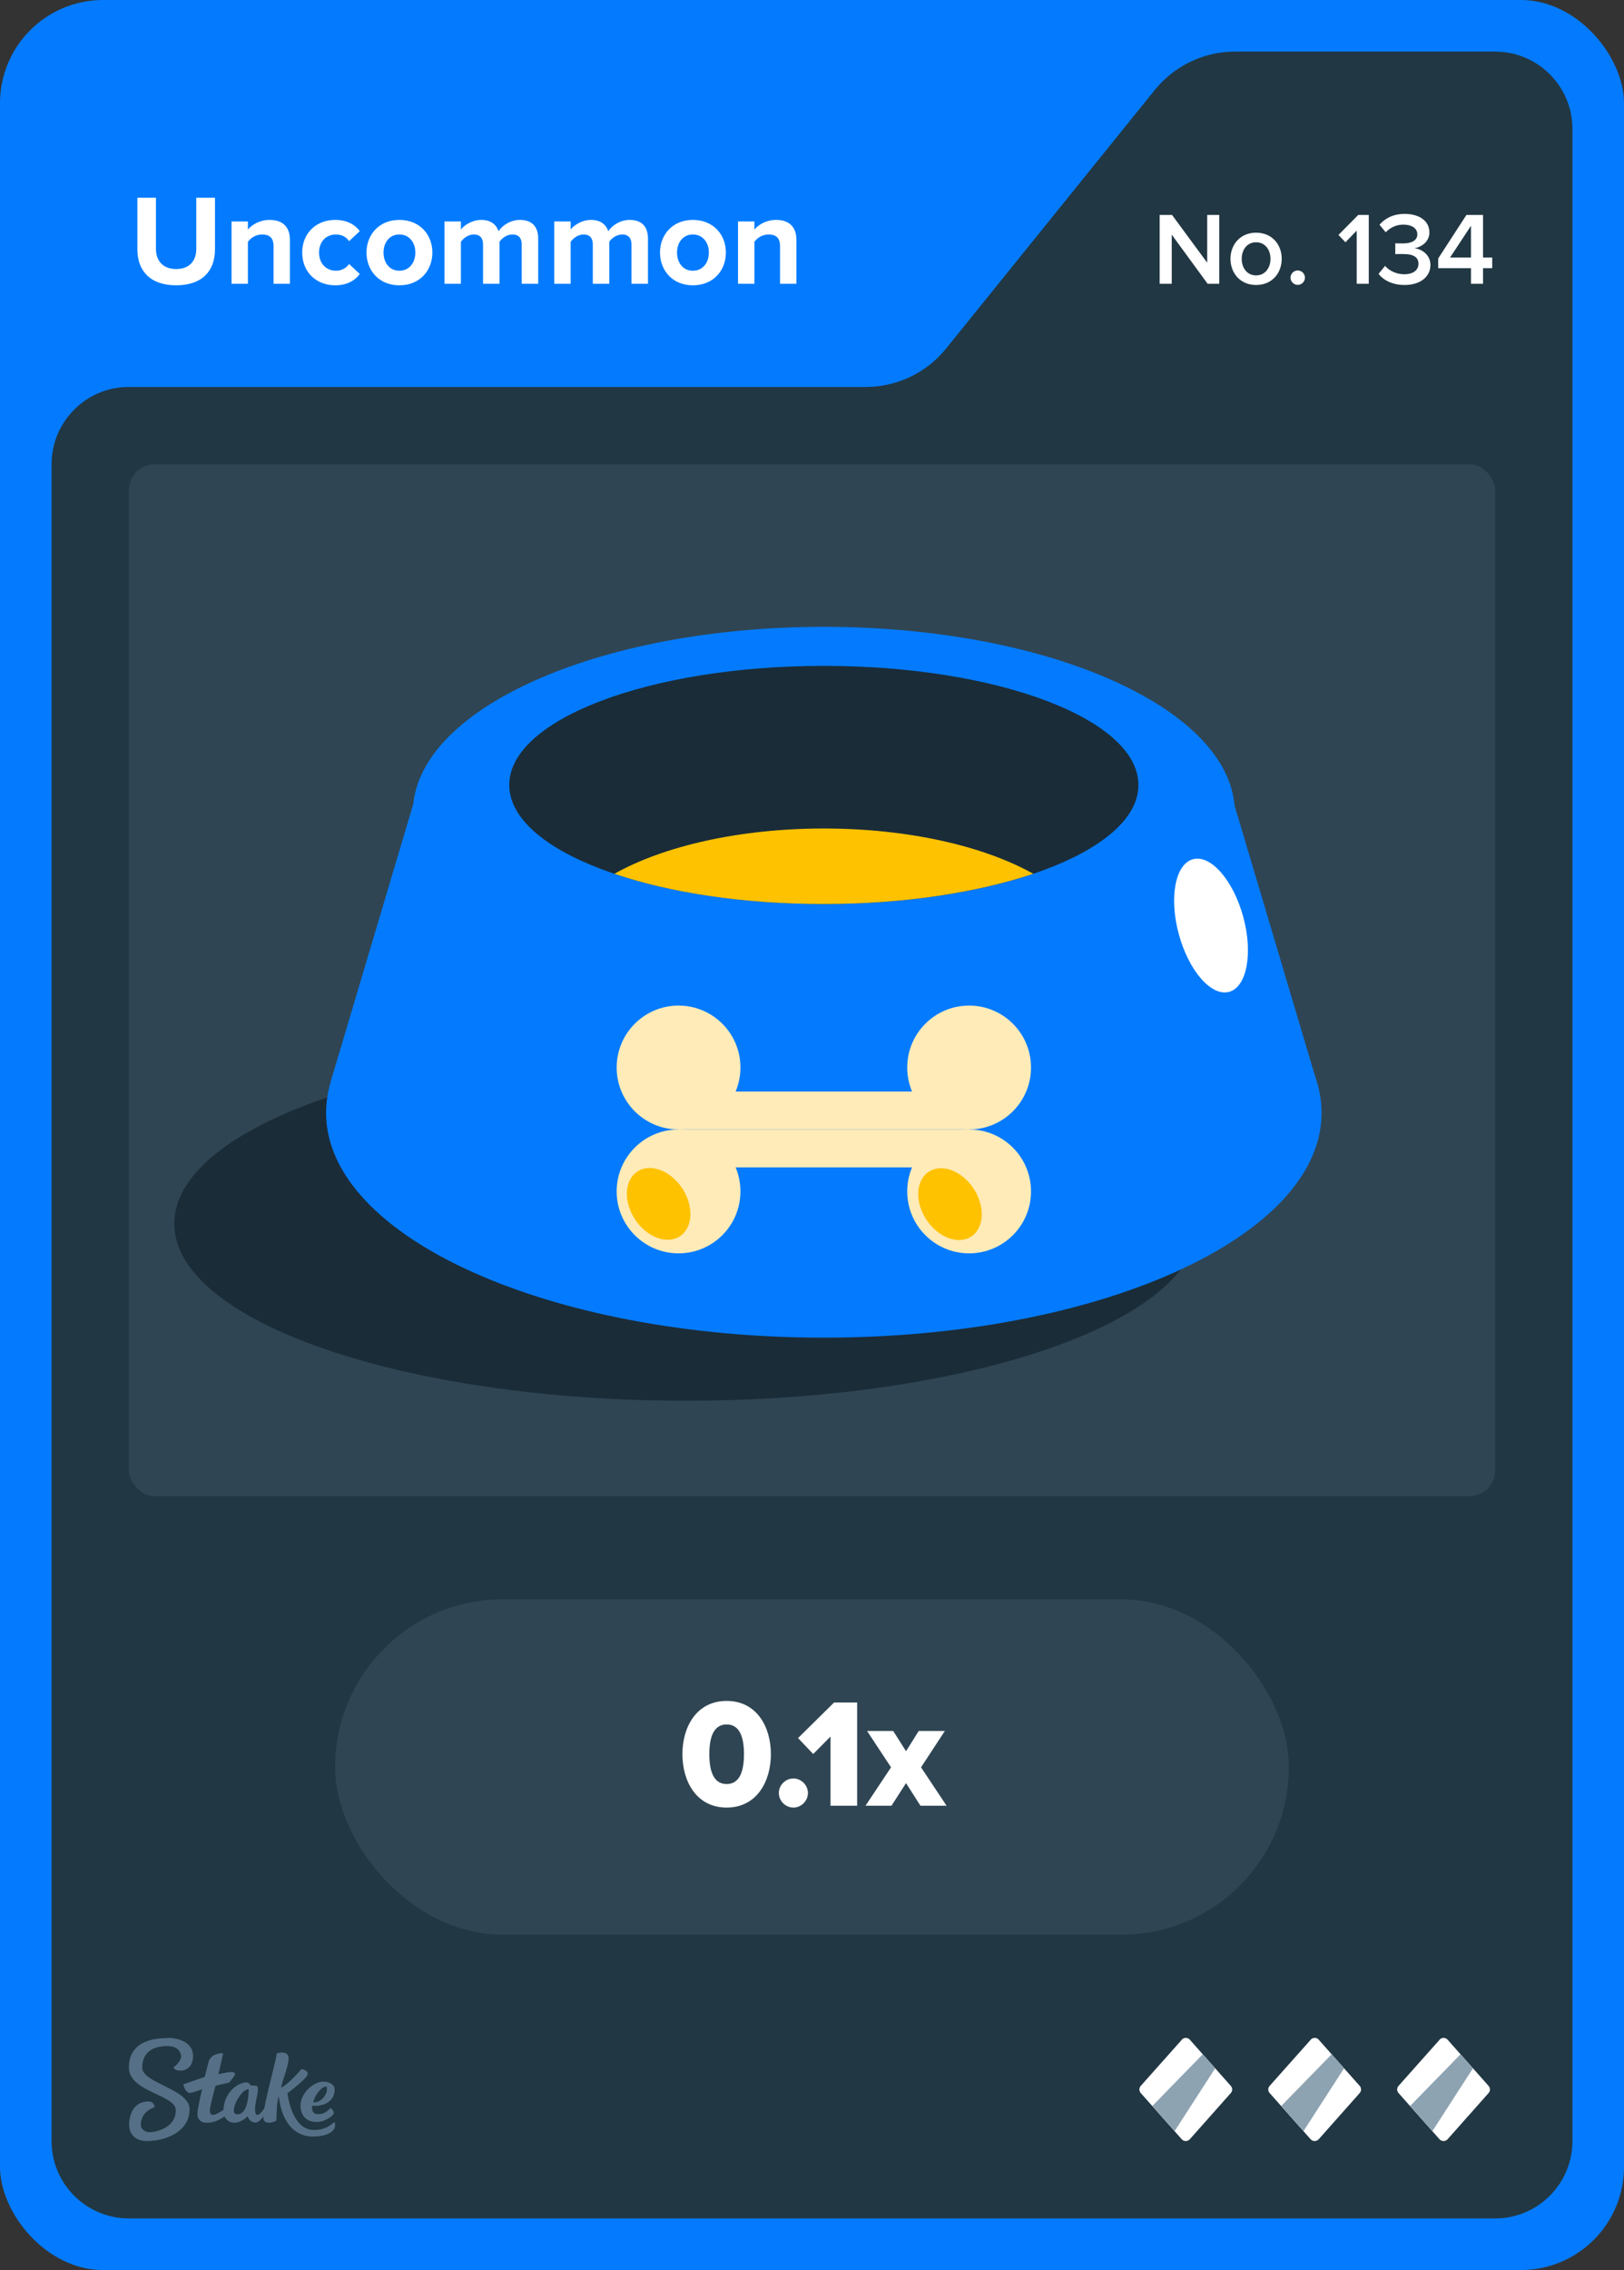 <svg width="63" height="88" viewBox="0 0 63 88" fill="none" xmlns="http://www.w3.org/2000/svg">
<rect x="0" y="0" width="63" height="88" fill="#333333" stroke="none"/>
<rect width="63" height="88" rx="4" fill="#047BFF"/>
<path d="M36.701 13.513L44.799 3.487C45.559 2.546 46.702 2 47.911 2H58C59.657 2 61 3.343 61 5V83C61 84.657 59.657 86 58 86H5C3.343 86 2 84.657 2 83V18C2 16.343 3.343 15 5 15H33.589C34.798 15 35.941 14.454 36.701 13.513Z" fill="#213743"/>
<rect x="5" y="18" width="53" height="40" rx="1" fill="#2F4553"/>
<path d="M26.619 54.3C37.586 54.3 46.477 51.227 46.477 47.436C46.477 43.645 37.586 40.572 26.619 40.572C15.652 40.572 6.762 43.645 6.762 47.436C6.762 51.227 15.652 54.3 26.619 54.3Z" fill="#1A2C38"/>
<path d="M51.082 41.943L47.88 31.186H16.027L12.825 41.943H51.082Z" fill="#047BFF"/>
<path d="M31.959 51.855C42.623 51.855 51.268 47.952 51.268 43.138C51.268 38.323 42.623 34.421 31.959 34.421C21.295 34.421 12.65 38.323 12.65 43.138C12.65 47.952 21.295 51.855 31.959 51.855Z" fill="#047BFF"/>
<path d="M31.959 38.708C40.764 38.708 47.902 35.483 47.902 31.504C47.902 27.525 40.764 24.3 31.959 24.3C23.154 24.3 16.016 27.525 16.016 31.504C16.016 35.483 23.154 38.708 31.959 38.708Z" fill="#047BFF"/>
<path d="M31.959 35.046C38.699 35.046 44.163 32.979 44.163 30.43C44.163 27.88 38.699 25.813 31.959 25.813C25.219 25.813 19.755 27.88 19.755 30.43C19.755 32.979 25.219 35.046 31.959 35.046Z" fill="#1A2C38"/>
<path d="M26.323 48.587C27.649 48.587 28.724 47.512 28.724 46.186C28.724 44.86 27.649 43.785 26.323 43.785C24.997 43.785 23.922 44.86 23.922 46.186C23.922 47.512 24.997 48.587 26.323 48.587Z" fill="#FFEBB8"/>
<path d="M26.378 47.924C26.884 47.59 26.923 46.759 26.466 46.066C26.009 45.374 25.229 45.083 24.724 45.416C24.218 45.749 24.179 46.581 24.636 47.274C25.093 47.966 25.873 48.257 26.378 47.924Z" fill="#FFC201"/>
<path d="M37.595 48.587C38.921 48.587 39.996 47.512 39.996 46.186C39.996 44.86 38.921 43.785 37.595 43.785C36.269 43.785 35.194 44.86 35.194 46.186C35.194 47.512 36.269 48.587 37.595 48.587Z" fill="#FFEBB8"/>
<path d="M37.681 47.933C38.186 47.6 38.226 46.768 37.769 46.075C37.312 45.383 36.532 45.092 36.026 45.425C35.521 45.759 35.481 46.59 35.938 47.283C36.395 47.976 37.175 48.267 37.681 47.933Z" fill="#FFC201"/>
<path d="M37.595 42.315H26.323V43.785H37.595V42.315Z" fill="#FFEBB8"/>
<path d="M37.595 43.785H26.323V45.254H37.595V43.785Z" fill="#FFEBB8"/>
<path d="M26.323 43.785C27.649 43.785 28.724 42.71 28.724 41.383C28.724 40.057 27.649 38.982 26.323 38.982C24.997 38.982 23.922 40.057 23.922 41.383C23.922 42.71 24.997 43.785 26.323 43.785Z" fill="#FFEBB8"/>
<path d="M37.595 43.785C38.921 43.785 39.996 42.71 39.996 41.383C39.996 40.057 38.921 38.982 37.595 38.982C36.269 38.982 35.194 40.057 35.194 41.383C35.194 42.71 36.269 43.785 37.595 43.785Z" fill="#FFEBB8"/>
<path d="M31.959 35.046C35.084 35.046 37.924 34.596 40.084 33.873C38.187 32.809 35.26 32.118 31.959 32.118C28.659 32.118 25.731 32.809 23.834 33.873C25.994 34.607 28.834 35.046 31.959 35.046Z" fill="#FFC200"/>
<path d="M47.681 38.45C48.37 38.262 48.615 36.959 48.228 35.539C47.84 34.119 46.968 33.121 46.278 33.309C45.589 33.497 45.344 34.8 45.731 36.22C46.119 37.64 46.991 38.638 47.681 38.45Z" fill="white"/>
<path fill-rule="evenodd" clip-rule="evenodd" d="M6.498 79C6.99 79 7.486 79.213 7.49 79.691C7.49 80.104 7.247 80.27 6.998 80.27C6.75 80.27 6.733 80.144 6.733 80.144C6.733 80.144 7.025 79.926 7.025 79.717C7.025 79.609 6.942 79.313 6.489 79.317C5.858 79.317 5.518 79.617 5.518 80.152C5.518 80.765 7.351 80.974 7.355 81.765C7.355 82.613 6.476 82.996 5.692 83C5.283 83 5.013 82.761 5.009 82.378C5.009 81.926 5.222 81.465 5.758 81.465C5.884 81.457 5.988 81.552 5.997 81.678C5.997 81.678 5.997 81.683 5.997 81.687C5.997 81.687 5.457 81.839 5.462 82.378C5.462 82.478 5.566 82.661 5.819 82.656C6.071 82.652 6.824 82.474 6.82 81.809C6.82 81.191 5.004 81.109 5 80.148C5 79.065 6.088 79.009 6.498 79.009V79ZM10.747 79.6C10.812 79.57 11.213 79.491 11.195 79.813C11.182 80.135 10.939 80.691 10.904 80.935C11.23 80.77 11.692 80.209 11.692 80.209C11.692 80.209 12.018 80.252 11.918 80.452C11.818 80.652 11.152 81.144 11.152 81.144C11.152 81.144 11.304 82.57 12.171 82.57C12.645 82.57 12.85 82.361 12.937 82.287C12.959 82.27 12.976 82.265 12.985 82.278C13.02 82.387 12.994 82.504 12.915 82.591C12.819 82.696 12.597 82.822 12.153 82.826C11.365 82.826 10.925 82.196 10.812 81.261C10.725 81.535 10.734 81.983 10.721 82.2C10.695 82.243 10.251 82.417 10.216 82.117C10.216 82.091 10.216 82.07 10.216 82.043C10.133 82.161 10.02 82.283 9.911 82.283C9.72 82.283 9.637 82.122 9.602 82.039C9.576 82.07 9.363 82.287 9.088 82.287C8.923 82.291 8.775 82.196 8.709 82.043C8.57 82.144 8.322 82.291 8.039 82.291C7.734 82.291 7.66 82.109 7.66 81.957C7.66 81.713 7.843 80.987 7.843 80.987C7.843 80.987 7.486 81.13 7.364 81.135C7.194 81.135 7.112 80.822 7.112 80.813C7.112 80.809 7.112 80.8 7.12 80.8C7.22 80.761 7.943 80.513 7.943 80.513C7.943 80.513 8.078 79.983 8.096 79.913C8.113 79.844 8.213 79.7 8.331 79.656C8.418 79.622 8.509 79.6 8.601 79.591C8.631 79.591 8.653 79.6 8.653 79.617C8.653 79.635 8.474 80.409 8.474 80.409C8.474 80.409 8.849 80.322 8.988 80.322C9.097 80.322 9.154 80.387 9.093 80.47C9.032 80.552 8.962 80.648 8.927 80.691C8.888 80.735 8.862 80.743 8.77 80.761C8.644 80.787 8.361 80.856 8.361 80.856C8.361 80.856 8.135 81.678 8.139 81.817C8.139 81.896 8.165 81.987 8.261 81.987C8.357 81.987 8.54 81.874 8.67 81.791C8.692 81.152 9.188 80.726 9.576 80.726C9.702 80.726 9.654 80.848 9.798 80.848H9.889C9.946 80.848 10.007 80.852 10.007 80.996C10.007 81.196 9.894 81.526 9.894 81.735C9.894 81.883 9.915 81.987 9.972 81.987C10.068 81.987 10.177 81.848 10.255 81.726C10.381 81.03 10.734 79.761 10.734 79.617L10.747 79.6ZM12.502 80.7C12.767 80.678 12.933 80.822 12.963 80.9C12.994 80.978 12.989 81.161 12.915 81.291C12.684 81.704 12.11 81.63 12.11 81.63C12.11 81.63 12.044 81.957 12.341 81.957C12.593 81.957 12.706 81.83 12.815 81.726C12.859 81.726 12.994 81.865 12.933 81.961C12.885 82.035 12.619 82.257 12.28 82.261C11.74 82.261 11.605 81.8 11.674 81.47C11.766 81.061 12.175 80.722 12.502 80.696V80.7ZM9.646 80.987C9.323 80.987 8.827 81.97 9.206 81.965C9.619 81.965 9.646 81.183 9.646 81.004V80.987ZM12.641 80.891C12.423 80.9 12.175 81.317 12.153 81.5C12.48 81.513 12.654 81.196 12.676 81.07C12.689 80.974 12.693 80.887 12.641 80.887V80.891Z" fill="#557086"/>
<path d="M45.851 79.067L44.252 80.863C44.183 80.943 44.183 81.057 44.252 81.137L45.846 82.933C45.925 83.022 46.069 83.022 46.154 82.933L47.748 81.137C47.817 81.057 47.817 80.943 47.748 80.863L46.154 79.067C46.075 78.978 45.931 78.978 45.846 79.067H45.851Z" fill="white"/>
<path d="M46.66 79.634L47.142 80.177L45.568 82.614L44.704 81.639L46.66 79.634Z" fill="#8EA3B2"/>
<path d="M50.851 79.067L49.252 80.863C49.183 80.943 49.183 81.057 49.252 81.137L50.846 82.933C50.925 83.022 51.069 83.022 51.154 82.933L52.748 81.137C52.817 81.057 52.817 80.943 52.748 80.863L51.154 79.067C51.075 78.978 50.931 78.978 50.846 79.067H50.851Z" fill="white"/>
<path d="M51.66 79.634L52.142 80.177L50.568 82.614L49.704 81.639L51.66 79.634Z" fill="#8EA3B2"/>
<path d="M55.851 79.067L54.252 80.863C54.183 80.943 54.183 81.057 54.252 81.137L55.846 82.933C55.925 83.022 56.069 83.022 56.154 82.933L57.748 81.137C57.817 81.057 57.817 80.943 57.748 80.863L56.154 79.067C56.075 78.978 55.931 78.978 55.846 79.067H55.851Z" fill="white"/>
<path d="M56.66 79.634L57.142 80.177L55.568 82.614L54.704 81.639L56.66 79.634Z" fill="#8EA3B2"/>
<rect x="13" y="62" width="37" height="13" rx="6.5" fill="#2F4553"/>
<path d="M28.189 70.072C27.019 70.072 26.473 69.058 26.473 68.002C26.473 66.946 27.019 65.938 28.189 65.938C29.359 65.938 29.905 66.946 29.905 68.002C29.905 69.058 29.359 70.072 28.189 70.072ZM28.189 69.16C28.669 69.16 28.861 68.71 28.861 68.002C28.861 67.294 28.669 66.85 28.189 66.85C27.709 66.85 27.517 67.294 27.517 68.002C27.517 68.71 27.709 69.16 28.189 69.16ZM30.778 70.072C30.472 70.072 30.214 69.814 30.214 69.508C30.214 69.202 30.472 68.944 30.778 68.944C31.084 68.944 31.342 69.202 31.342 69.508C31.342 69.814 31.084 70.072 30.778 70.072ZM33.251 70H32.219V67.318L31.547 67.996L30.959 67.378L32.357 65.998H33.251V70ZM36.72 70H35.706L35.148 69.124L34.584 70H33.576L34.566 68.512L33.636 67.102H34.65L35.148 67.888L35.64 67.102H36.654L35.73 68.512L36.72 70Z" fill="white"/>
<path d="M6.835 11.06C5.82 11.06 5.33 10.49 5.33 9.67V7.665H6.05V9.645C6.05 10.11 6.32 10.43 6.835 10.43C7.35 10.43 7.615 10.11 7.615 9.645V7.665H8.34V9.665C8.34 10.495 7.85 11.06 6.835 11.06ZM11.247 11H10.612V9.54C10.612 9.205 10.437 9.09 10.167 9.09C9.917 9.09 9.722 9.23 9.617 9.375V11H8.982V8.585H9.617V8.9C9.772 8.715 10.067 8.525 10.462 8.525C10.992 8.525 11.247 8.825 11.247 9.295V11ZM13.002 11.06C12.258 11.06 11.723 10.535 11.723 9.79C11.723 9.05 12.258 8.525 13.002 8.525C13.498 8.525 13.797 8.74 13.957 8.96L13.543 9.35C13.428 9.18 13.252 9.09 13.033 9.09C12.648 9.09 12.377 9.37 12.377 9.79C12.377 10.21 12.648 10.495 13.033 10.495C13.252 10.495 13.428 10.395 13.543 10.235L13.957 10.62C13.797 10.845 13.498 11.06 13.002 11.06ZM15.493 11.06C14.698 11.06 14.218 10.48 14.218 9.79C14.218 9.105 14.698 8.525 15.493 8.525C16.293 8.525 16.773 9.105 16.773 9.79C16.773 10.48 16.293 11.06 15.493 11.06ZM15.493 10.495C15.888 10.495 16.113 10.17 16.113 9.79C16.113 9.415 15.888 9.09 15.493 9.09C15.098 9.09 14.878 9.415 14.878 9.79C14.878 10.17 15.098 10.495 15.493 10.495ZM20.879 11H20.239V9.475C20.239 9.25 20.139 9.09 19.879 9.09C19.654 9.09 19.469 9.24 19.379 9.37V11H18.739V9.475C18.739 9.25 18.639 9.09 18.379 9.09C18.159 9.09 17.974 9.24 17.879 9.375V11H17.244V8.585H17.879V8.9C17.979 8.755 18.299 8.525 18.669 8.525C19.024 8.525 19.249 8.69 19.339 8.965C19.479 8.745 19.799 8.525 20.169 8.525C20.614 8.525 20.879 8.76 20.879 9.255V11ZM25.137 11H24.497V9.475C24.497 9.25 24.396 9.09 24.137 9.09C23.912 9.09 23.727 9.24 23.637 9.37V11H22.997V9.475C22.997 9.25 22.896 9.09 22.637 9.09C22.416 9.09 22.232 9.24 22.137 9.375V11H21.502V8.585H22.137V8.9C22.236 8.755 22.556 8.525 22.927 8.525C23.282 8.525 23.506 8.69 23.596 8.965C23.736 8.745 24.056 8.525 24.427 8.525C24.872 8.525 25.137 8.76 25.137 9.255V11ZM26.879 11.06C26.084 11.06 25.604 10.48 25.604 9.79C25.604 9.105 26.084 8.525 26.879 8.525C27.679 8.525 28.159 9.105 28.159 9.79C28.159 10.48 27.679 11.06 26.879 11.06ZM26.879 10.495C27.274 10.495 27.499 10.17 27.499 9.79C27.499 9.415 27.274 9.09 26.879 9.09C26.484 9.09 26.264 9.415 26.264 9.79C26.264 10.17 26.484 10.495 26.879 10.495ZM30.895 11H30.26V9.54C30.26 9.205 30.085 9.09 29.815 9.09C29.565 9.09 29.37 9.23 29.265 9.375V11H28.63V8.585H29.265V8.9C29.42 8.715 29.715 8.525 30.11 8.525C30.64 8.525 30.895 8.825 30.895 9.295V11Z" fill="white"/>
<path d="M47.299 11H46.847L45.455 9.096V11H44.987V8.332H45.467L46.831 10.184V8.332H47.299V11ZM48.726 11.048C48.114 11.048 47.734 10.588 47.734 10.032C47.734 9.48 48.114 9.02 48.726 9.02C49.346 9.02 49.722 9.48 49.722 10.032C49.722 10.588 49.346 11.048 48.726 11.048ZM48.726 10.676C49.086 10.676 49.286 10.376 49.286 10.032C49.286 9.692 49.086 9.392 48.726 9.392C48.37 9.392 48.17 9.692 48.17 10.032C48.17 10.376 48.37 10.676 48.726 10.676ZM50.343 11.044C50.191 11.044 50.063 10.916 50.063 10.764C50.063 10.612 50.191 10.484 50.343 10.484C50.495 10.484 50.623 10.612 50.623 10.764C50.623 10.916 50.495 11.044 50.343 11.044ZM53.099 11H52.631V8.94L52.195 9.392L51.923 9.108L52.691 8.332H53.099V11ZM54.487 11.048C54.011 11.048 53.659 10.856 53.479 10.616L53.731 10.308C53.903 10.508 54.187 10.632 54.471 10.632C54.823 10.632 55.027 10.472 55.027 10.224C55.027 9.96 54.815 9.848 54.435 9.848C54.323 9.848 54.167 9.848 54.127 9.852V9.432C54.175 9.436 54.331 9.436 54.435 9.436C54.747 9.436 54.983 9.328 54.983 9.084C54.983 8.836 54.743 8.708 54.443 8.708C54.171 8.708 53.947 8.812 53.755 9.004L53.515 8.712C53.719 8.472 54.043 8.292 54.487 8.292C55.063 8.292 55.451 8.564 55.451 9.012C55.451 9.368 55.147 9.576 54.871 9.624C55.131 9.648 55.491 9.86 55.491 10.272C55.491 10.724 55.103 11.048 54.487 11.048ZM57.532 11H57.064V10.396H55.792V10.02L56.888 8.332H57.532V9.984H57.888V10.396H57.532V11ZM57.064 9.984V8.752L56.252 9.984H57.064Z" fill="white"/>
</svg>
